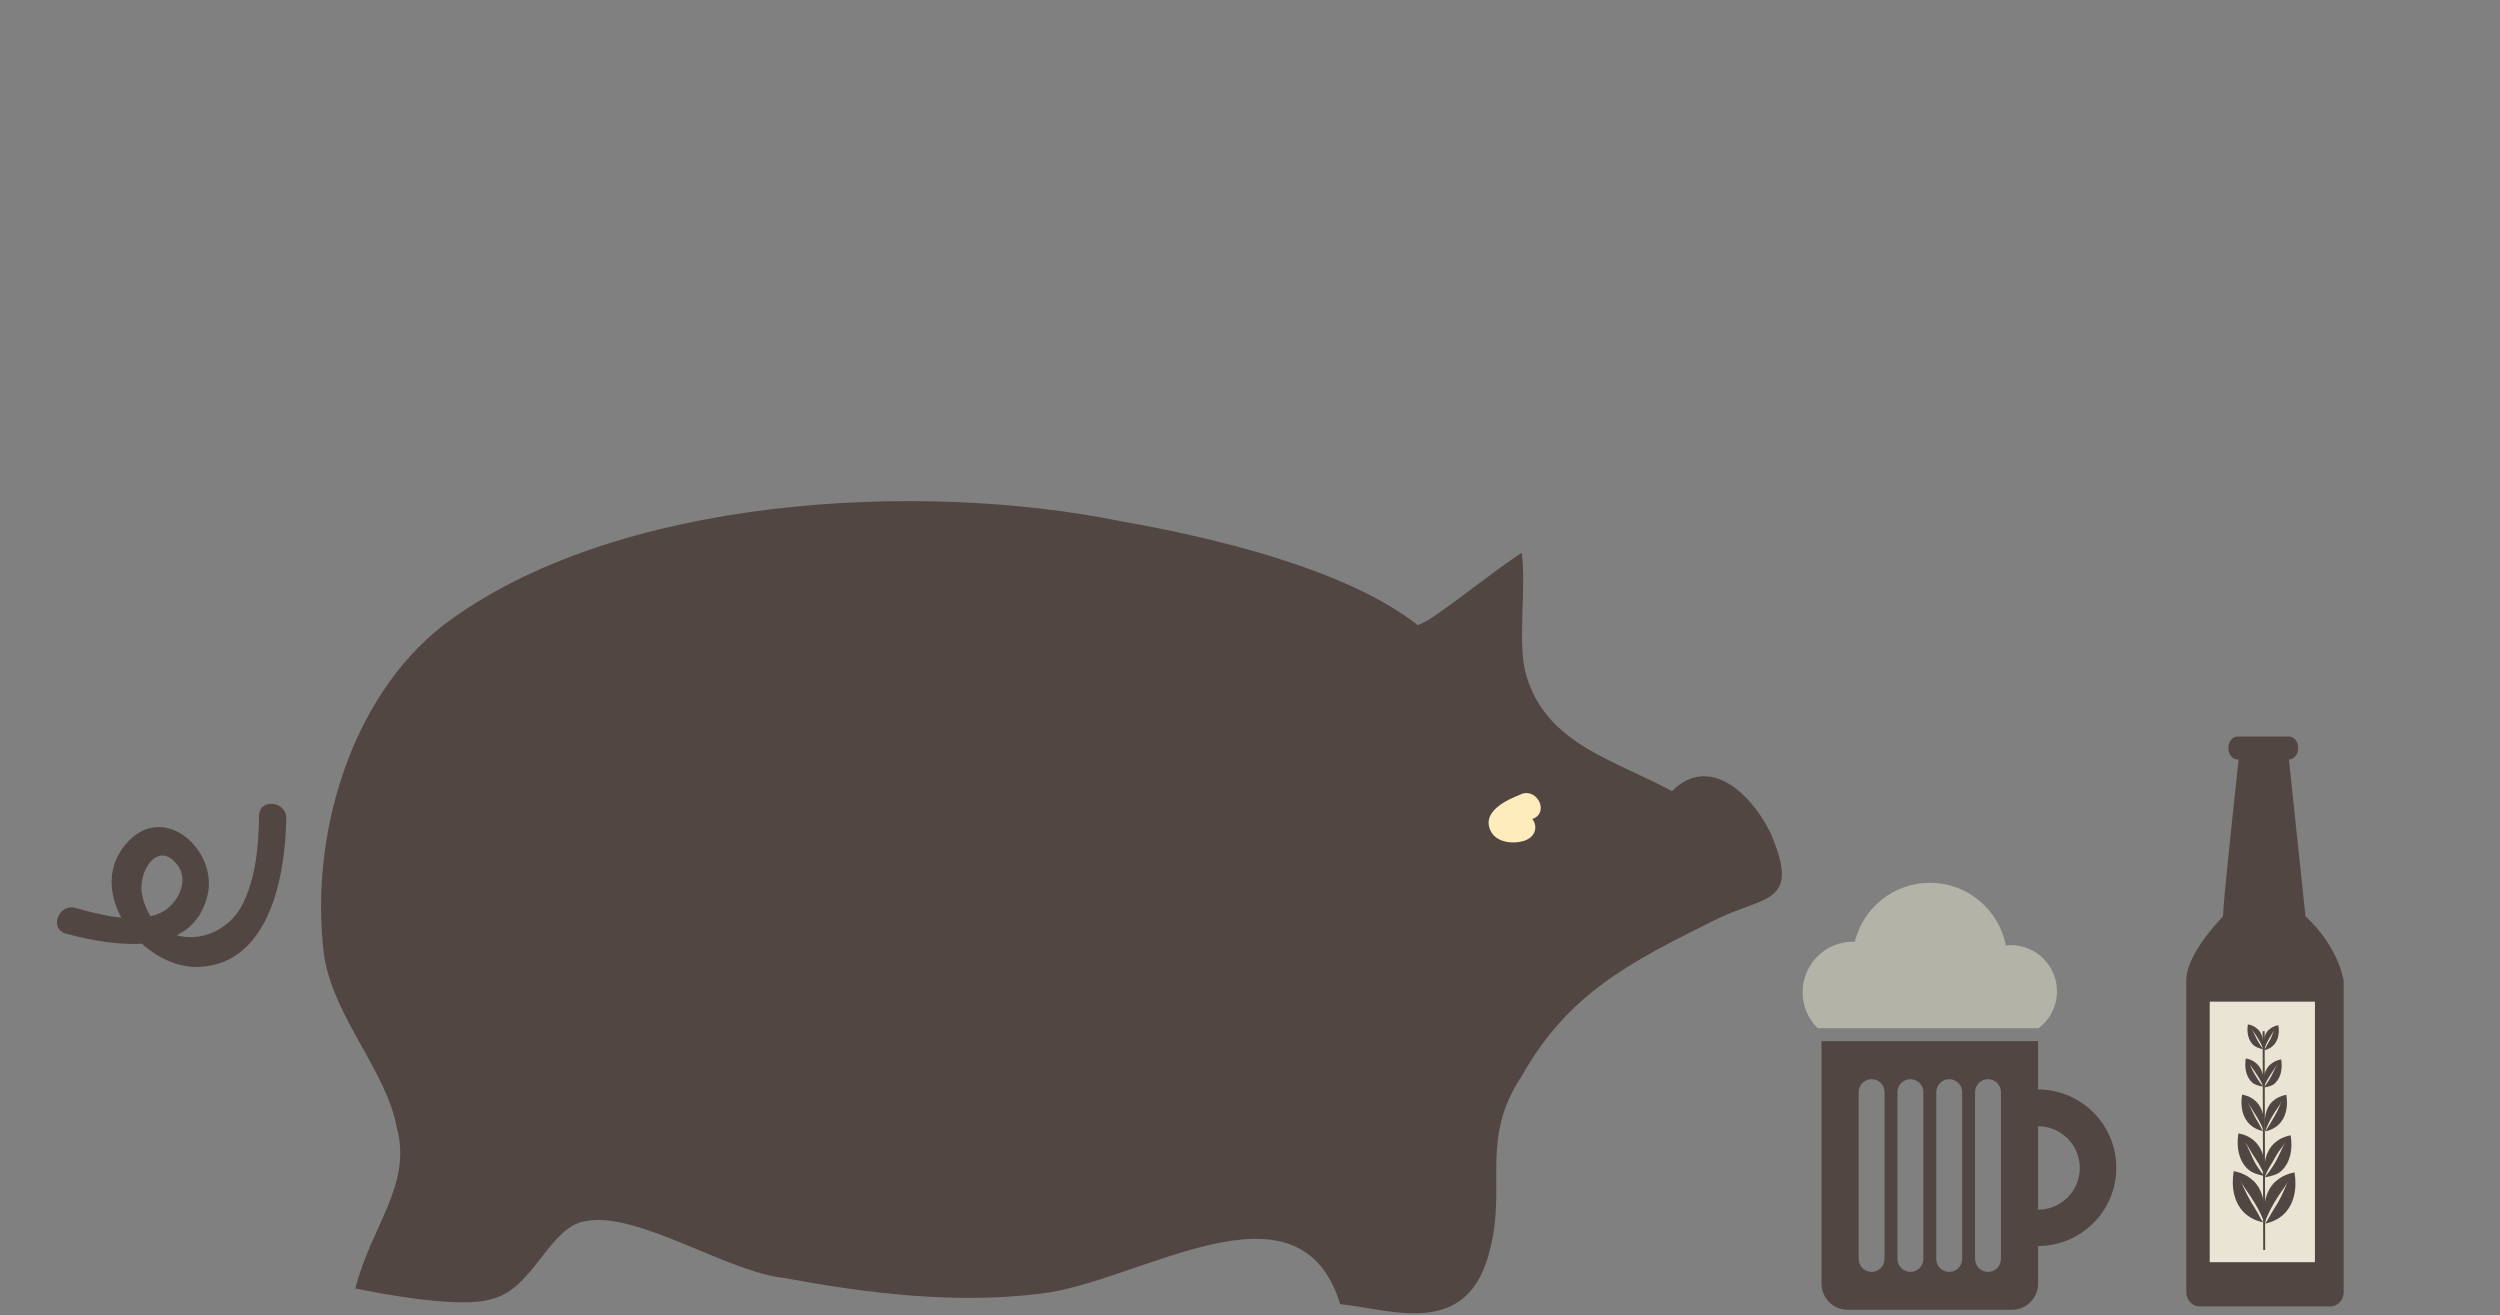 <?xml version="1.0" encoding="UTF-8" standalone="no"?>
<!DOCTYPE svg PUBLIC "-//W3C//DTD SVG 1.1//EN" "http://www.w3.org/Graphics/SVG/1.1/DTD/svg11.dtd">
<svg width="100%" height="100%" viewBox="0 0 441 232" version="1.1" xmlns="http://www.w3.org/2000/svg" xmlns:xlink="http://www.w3.org/1999/xlink" xml:space="preserve" style="fill-rule:evenodd;clip-rule:evenodd;stroke-linejoin:round;stroke-miterlimit:1.414;">
    <rect x="0" y="0" width="441" height="232" fill="#808080" stroke="none"/>
    <path d="M413.223,172.158C412.823,170.238 411.155,165.795 406.686,161.623L403.766,133.973L403.786,133.973C404.68,133.973 405.406,133.063 405.406,131.945C405.406,130.825 404.68,129.92 403.786,129.92L394.696,129.92C393.806,129.92 393.08,130.826 393.08,131.945C393.08,133.065 393.805,133.973 394.695,133.973L394.895,133.973C394.465,137.92 392.158,159.111 392.139,161.667C390.519,163.342 385.759,168.637 385.659,172.842C385.649,172.898 385.659,172.952 385.669,173.004C385.659,173.076 385.659,173.148 385.659,173.224L385.659,227.92C385.659,229.32 386.709,230.454 388.009,230.454L411.079,230.454C412.379,230.454 413.429,229.32 413.429,227.92L413.429,173.223C413.429,172.843 413.349,172.483 413.209,172.158" style="fill:rgb(82,70,67);fill-rule:nonzero;"/>
    <path d="M389.795,176.692L408.355,176.692L408.355,222.648L389.795,222.648L389.795,176.692Z" style="fill:rgb(233,228,211);fill-rule:nonzero;"/>
    <path d="M399.23,220.498L399.126,181.908L399.48,181.908L399.58,220.498L399.23,220.498Z" style="fill:rgb(82,70,67);fill-rule:nonzero;"/>
    <path d="M401.314,208.492C399.576,210.145 399.117,212.848 399.498,215.712C399.983,214.217 400.926,212.472 401.964,210.886C402.594,209.92 403.248,209.183 403.62,208.266C402.7,210.516 402.22,211.596 401.008,213.464C400.511,214.229 400.073,215.217 399.551,215.842C400.811,215.586 401.941,215.052 402.841,214.202C404.641,212.482 405.231,209.817 404.761,206.817C403.441,207.057 402.261,207.604 401.331,208.492" style="fill:rgb(82,70,67);fill-rule:nonzero;"/>
    <path d="M397.473,208.26C399.211,209.914 399.693,212.592 399.313,215.454C398.83,213.961 397.883,212.401 396.845,210.814C396.361,210.07 395.617,209.194 395.167,208.036C395.889,209.892 396.777,211.636 397.989,213.501C398.479,214.271 398.709,214.991 399.229,215.611C397.969,215.361 396.839,214.821 395.939,213.971C394.139,212.251 393.549,209.591 394.019,206.591C395.349,206.831 396.519,207.381 397.449,208.271M401.169,201.681C399.689,203.091 399.209,205.181 399.529,207.611C399.939,206.341 400.719,205.341 401.599,203.721C402.069,202.861 402.539,202.531 403.119,201.501C402.399,202.801 401.929,204.201 400.899,205.791C400.479,206.441 399.939,207.161 399.499,207.691C400.569,207.471 401.679,207.261 402.449,206.541C403.979,205.081 404.479,202.821 404.079,200.271C402.949,200.481 401.949,200.941 401.159,201.701" style="fill:rgb(82,70,67);fill-rule:nonzero;"/>
    <path d="M397.76,201.348C399.236,202.754 399.742,204.914 399.42,207.345C399.008,206.075 398.158,204.82 397.276,203.473C396.906,202.901 396.589,202.195 395.801,201.158C396.701,202.336 397.091,204.07 398.111,205.658C398.541,206.308 398.971,206.92 399.421,207.448C398.351,207.228 397.241,206.92 396.481,206.198C394.961,204.738 394.451,202.476 394.851,199.926C395.981,200.129 396.981,200.596 397.771,201.348M400.841,194.318C399.601,195.498 399.311,197.523 399.581,199.568C399.931,198.501 400.551,197.292 401.291,196.154C401.741,195.467 402.261,194.82 402.491,194.158C401.981,195.592 401.491,196.523 400.611,197.948C400.271,198.501 399.961,199.123 399.591,199.568C400.491,199.386 401.301,199.004 401.941,198.395C403.231,197.17 403.651,195.265 403.311,193.12C402.361,193.292 401.521,193.683 400.851,194.317M397.941,194.273C399.181,195.453 399.561,197.398 399.291,199.445C398.941,198.375 398.261,197.217 397.521,196.083C397.071,195.393 396.791,194.853 396.291,194.113C396.981,195.151 397.441,196.613 398.311,197.948C398.671,198.498 398.841,199.078 399.211,199.526C398.311,199.342 397.511,198.961 396.871,198.351C395.591,197.131 395.161,195.221 395.501,193.081C396.451,193.251 397.291,193.651 397.961,194.281M400.441,187.811C399.451,188.751 399.121,190.211 399.331,191.841C399.611,190.991 400.141,190.131 400.731,189.231C401.091,188.681 401.271,188.451 401.761,187.691C401.221,188.531 400.891,189.561 400.191,190.631C399.911,191.071 399.631,191.491 399.331,191.851C400.051,191.711 400.801,191.571 401.311,191.081C402.331,190.101 402.671,188.581 402.401,186.871C401.651,187.011 400.971,187.321 400.441,187.831" style="fill:rgb(82,70,67);fill-rule:nonzero;"/>
    <path d="M398.117,187.664C399.111,188.608 399.447,190.058 399.23,191.692C398.955,190.839 398.386,189.992 397.792,189.086C397.436,188.533 396.982,188.07 396.805,187.536C397.18,188.642 397.689,189.492 398.38,190.558C398.667,190.995 398.933,191.336 399.23,191.692C398.514,191.545 397.764,191.404 397.25,190.92C396.23,189.942 395.886,188.42 396.158,186.708C396.918,186.845 397.588,187.158 398.118,187.664M400.21,181.648C399.358,182.461 399.158,183.854 399.345,185.261C399.583,184.531 399.983,183.611 400.495,182.831C400.801,182.361 400.961,182.001 401.345,181.551C400.792,182.211 400.973,182.621 400.198,183.831C399.958,184.211 399.601,184.971 399.345,185.271C399.965,185.151 400.517,184.891 400.961,184.471C401.851,183.631 402.141,182.321 401.901,180.841C401.251,180.961 400.671,181.231 400.211,181.671" style="fill:rgb(82,70,67);fill-rule:nonzero;"/>
    <path d="M398.242,181.533C399.095,182.345 399.389,183.595 399.205,185.003C398.965,184.267 398.498,183.461 397.989,182.679C397.859,182.479 397.599,182.119 397.099,181.419C397.589,182.119 397.919,183.099 398.509,184.019C398.749,184.389 398.969,184.779 399.229,185.089C398.609,184.959 397.919,184.749 397.479,184.329C396.589,183.479 396.299,182.169 396.529,180.699C397.179,180.819 397.759,181.079 398.219,181.519" style="fill:rgb(82,70,67);fill-rule:nonzero;"/>
    <path d="M320.66,181.38L359.592,181.38C361.567,179.89 362.852,177.533 362.852,174.87C362.852,170.37 359.202,166.717 354.698,166.717C354.405,166.717 354.114,166.737 353.826,166.767C352.608,160.477 347.076,155.727 340.433,155.727C334.017,155.727 328.648,160.157 327.189,166.127C327.089,166.123 326.989,166.111 326.889,166.111C321.959,166.111 317.979,170.101 317.979,175.021C317.979,177.521 318.999,179.771 320.659,181.381" style="fill:rgb(179,179,168);fill-rule:nonzero;"/>
    <path d="M359.514,213.392L359.514,198.667C363.574,198.667 366.876,201.97 366.876,206.029C366.876,210.089 363.573,213.389 359.514,213.389M352.967,222.079C352.967,223.339 351.945,224.359 350.687,224.359C349.427,224.359 348.405,223.339 348.405,222.079L348.405,192.659C348.405,191.399 349.425,190.369 350.685,190.369C351.945,190.369 352.967,191.389 352.967,192.649L352.967,222.079ZM346.12,222.079C346.12,223.339 345.1,224.359 343.84,224.359C342.58,224.359 341.558,223.339 341.558,222.079L341.558,192.659C341.558,191.399 342.58,190.369 343.838,190.369C345.101,190.369 346.12,191.389 346.12,192.649L346.12,222.079ZM339.276,222.079C339.276,223.339 338.256,224.359 336.996,224.359C335.736,224.359 334.714,223.339 334.714,222.079L334.714,192.659C334.714,191.399 335.736,190.369 336.994,190.369C338.254,190.369 339.276,191.389 339.276,192.649L339.276,222.079ZM332.43,222.079C332.43,223.339 331.41,224.359 330.15,224.359C328.89,224.359 327.867,223.339 327.867,222.079L327.867,192.659C327.867,191.399 328.889,190.369 330.151,190.369C331.411,190.369 332.431,191.389 332.431,192.649L332.431,222.069L332.43,222.079ZM359.514,192.209L359.514,183.659L321.32,183.659L321.32,226.449C321.32,228.989 323.38,231.049 325.923,231.049L354.908,231.049C357.455,231.049 359.514,228.989 359.514,226.449L359.514,219.799C367.126,219.799 373.317,213.609 373.317,205.989C373.317,198.379 367.127,192.179 359.514,192.179" style="fill:rgb(82,70,67);fill-rule:nonzero;"/>
    <g transform="matrix(1,0,0,1,-17,7)">
        <path d="M268.96,102.386C274.448,98.732 279.933,94.161 285.42,90.504C286.333,96.901 284.504,106.957 286.333,112.444C289.989,124.329 301.873,127.074 311.929,132.557C318.329,126.161 325.639,132.557 329.299,139.873C334.779,152.673 328.389,150.843 319.239,155.413C304.609,162.726 293.639,168.211 285.419,182.839C278.099,193.809 282.669,202.039 279.929,212.999C276.269,229.459 262.559,223.969 253.409,223.049C246.089,199.279 217.749,219.389 200.379,221.219C185.749,223.039 170.209,221.219 155.579,218.469C145.519,217.549 129.449,206.589 120.309,208.409C113.909,209.319 111.169,220.289 103.849,222.119C98.359,223.939 84.259,221.209 79.689,220.289C82.429,209.319 89.739,202.009 86.999,191.949C85.169,181.889 76.029,172.749 74.199,161.779C71.449,140.749 78.769,116.069 95.219,103.269C125.419,80.429 179.359,77.689 215.009,84.999C230.549,87.739 254.319,93.229 267.119,103.289" style="fill:rgb(82,70,67);"/>
    </g>
    <g transform="matrix(1,0,0,1,-17,7)">
        <path d="M28.604,157.676C36.948,159.966 51.114,162.151 53.644,150.766C55.344,143.126 46.282,134.606 39.717,141.326C31.367,149.873 41.887,163.92 52.02,163.564C64.664,163.117 67.364,147.17 67.498,137.354C67.538,134.267 62.736,133.794 62.695,136.901C62.625,142.101 62.185,147.521 59.911,152.271C55.981,160.481 43.701,160.741 42.011,150.471C41.411,146.811 44.721,141.171 48.211,145.461C50.601,148.401 48.201,152.711 45.281,154.051C40.961,156.051 34.651,154.361 30.291,153.161C27.311,152.351 25.621,156.861 28.621,157.691" style="fill:rgb(82,70,67);fill-rule:nonzero;"/>
    </g>
    <g transform="matrix(1,0,0,1,-17,7)">
        <path d="M285.298,133.123C282.911,134.045 278.361,136.086 279.904,139.479C280.879,141.629 283.829,141.939 285.836,141.329C287.083,140.939 288.039,139.929 287.792,138.529C287.589,137.359 286.254,136.189 284.998,136.569C284.708,136.659 284.418,136.719 284.118,136.769C283.583,136.849 284.464,136.739 283.901,136.769C283.321,136.799 283.771,136.769 283.761,136.779C283.511,136.679 283.541,136.709 283.861,136.869C283.631,136.699 283.681,136.779 284.021,137.109C284.381,137.419 284.521,137.829 284.461,138.329C284.111,139.089 284.061,139.279 284.311,138.909L284.211,139.039C284.351,138.919 284.501,138.799 284.651,138.689C285.511,138.159 286.471,137.799 287.401,137.439C290.291,136.319 288.221,131.969 285.331,133.079" style="fill:rgb(255,236,188);fill-rule:nonzero;"/>
    </g>
</svg>
